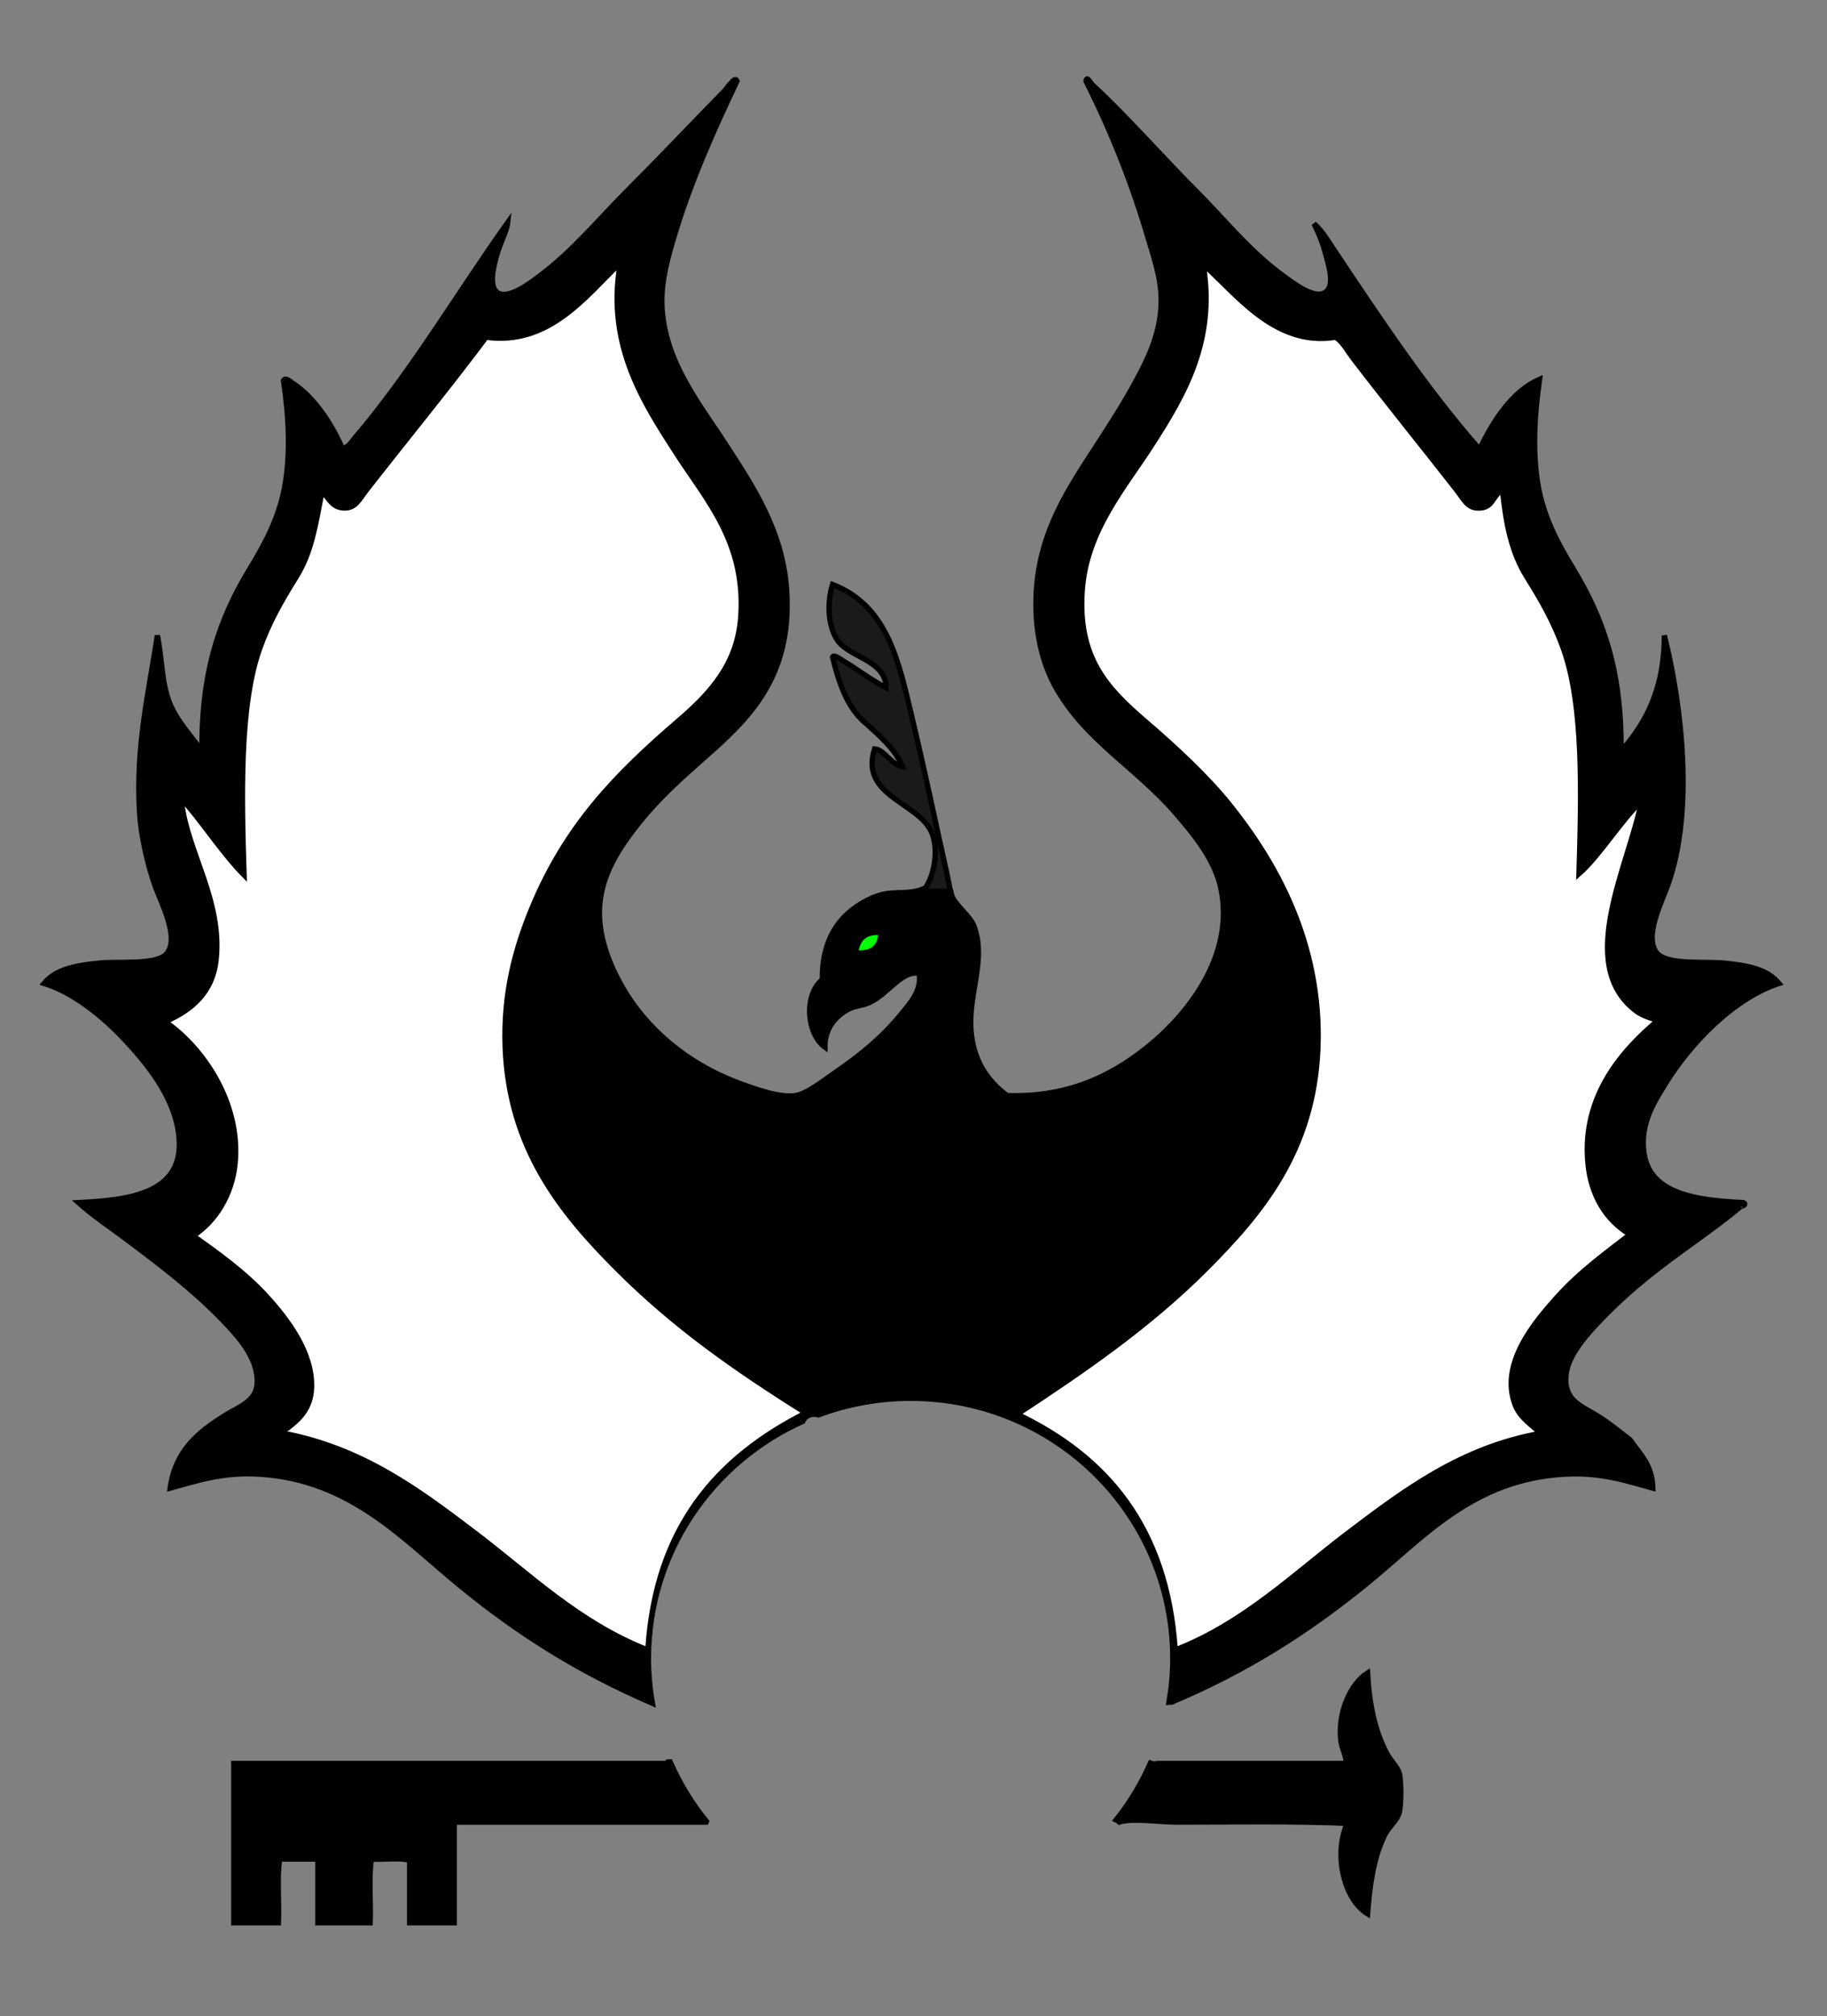 <?xml version="1.0" encoding="utf-8"?>
<!-- Generator: Adobe Illustrator 14.0.0, SVG Export Plug-In . SVG Version: 6.00 Build 43363)  -->
<!DOCTYPE svg PUBLIC "-//W3C//DTD SVG 1.1//EN" "http://www.w3.org/Graphics/SVG/1.1/DTD/svg11.dtd">
<svg version="1.1" id="Layer_1" xmlns="http://www.w3.org/2000/svg" xmlns:xlink="http://www.w3.org/1999/xlink" x="0px" y="0px"
	 width="344.226px" height="379.629px" viewBox="0 0 344.226 379.629" enable-background="new 0 0 344.226 379.629"
	 xml:space="preserve">
<rect x="0" y="0" width="344.226" height="379.629" fill="#808080" stroke="none"/>
<g>
	<path fill-rule="evenodd" clip-rule="evenodd" stroke="#000000" d="M126.27,331.777c-0.065,0.005-0.124,0.02-0.192,0.02
		c0.022,0.087,0.045,0.175,0.063,0.261h-82.08v30h8.4c0.16-3.921-0.319-8.479,0.24-12h7.2v12h9.84c0.16-3.921-0.319-8.479,0.24-12
		c2.321,0.158,5.278-0.318,7.2,0.239v11.761h8.4v-18.96h47.444c0.019-0.048,0.041-0.094,0.063-0.141
		C130.339,339.57,128.041,335.815,126.27,331.777z"/>
	<path fill-rule="evenodd" clip-rule="evenodd" stroke="#000000" d="M263.662,333.977c-0.288-1.175-1.659-2.429-2.4-3.841
		c-2.229-4.245-3.254-9.058-3.6-15.119c-3.216,2.044-5.634,7.409-5.04,12.72c0.174,1.556,1.102,2.911,0.96,4.32h-35.408
		c-0.471,0.167-0.965,0.13-1.418-0.05c-1.705,3.835-3.862,7.429-6.454,10.672c0.229,0.104,0.419,0.249,0.59,0.412
		c2.596-0.794,7.397,0.006,10.771,0.006c11.052-0.001,22.394-0.195,32.16,0.239c-2.642,6.03-0.523,14.401,3.84,17.04
		c0.437-5.716,1.141-10.432,3.12-14.64c0.823-1.751,2.51-2.923,2.88-4.561C264.034,339.526,263.998,335.35,263.662,333.977z"/>
	<path stroke="#000000" d="M328.461,226.457c-8.915-0.431-17.651-1.645-18.72-9.36c-0.745-5.383,1.739-9.284,3.84-12.72
		c4.936-8.075,13.081-16.386,21.6-19.2c-2.175-2.615-5.614-3.387-10.56-3.84c-3.639-0.333-10.633,0.417-12.48-1.92
		c-2.438-3.086,0.988-9.631,2.16-12.96c4.83-13.722,2.643-33.34-0.72-46.8c0.014,7.746-2.136,13.483-5.04,17.76
		c-0.979,1.44-1.982,2.893-3.12,3.84c0.124-14.916-3.333-24.825-9.12-34.32c-2.672-4.383-5.402-9.353-6.479-15.36
		c-1.082-6.032-0.785-12.848,0.239-20.16c-5.022,2.177-8.729,7.75-11.279,13.2c-9.959-11.282-18.989-24.887-27.36-37.44
		c-1.193-1.79-2.278-3.666-3.84-5.04c0.952,1.941,1.663,3.632,2.399,6.48c0.396,1.529,1.829,6.045-0.96,6.72
		c-2.131,0.516-5.662-2.243-7.199-3.36c-6.42-4.664-11.35-10.87-16.32-15.84c-6.786-6.786-12.943-13.924-19.68-20.16
		c-0.337-0.312-1.061-1.8-1.2-0.72c4.784,9.572,8.587,19.013,11.76,29.76c1.061,3.591,2.4,7.361,2.4,11.52
		c0,5.751-2.177,10.439-4.561,14.88c-2.36,4.397-4.821,8.197-7.439,12.24c-5.269,8.135-10.808,16.122-11.521,27.6
		c-0.463,7.446,1.132,13.788,3.84,18.48c5.65,9.788,14.994,14.836,22.32,23.28c3.4,3.919,7.51,8.806,8.64,14.4
		c2.568,12.708-6.453,23.464-12.72,28.8c-7.037,5.992-15.641,10.494-27.6,10.08c-5.049-3.757-7.436-8.988-6.721-16.32
		c0.421-4.309,1.731-8.449,1.2-12.72c-0.107-0.865-0.414-2.108-0.72-2.88c-0.782-1.977-3.367-3.782-4.08-5.52
		c-0.123-0.298-0.229-0.662-0.327-1.056h-6.513c-2.101,0.466-4.242,0.158-6.12,0.576c-2.636,0.585-5.506,2.386-7.2,4.08
		c-2.673,2.673-4.396,6.537-4.32,12c-3.482,2.815-3.025,10.161,0.48,12.72c-0.027-3.782,2.274-6.032,4.56-7.2
		c1.171-0.599,2.519-0.589,3.84-1.2c3.542-1.638,6.008-6.045,9.36-5.52c0.525,3.272-1.673,5.617-3.36,7.68
		c-3.635,4.445-7.517,7.618-12.48,11.04c-2.121,1.462-5.33,4.007-7.44,4.32c-3.038,0.45-7.512-1.181-10.8-2.4
		c-9.586-3.553-17.341-10.149-21.84-18c-2.159-3.768-4.426-8.946-4.32-14.4c0.129-6.641,3.791-11.987,7.44-16.56
		c3.696-4.632,8.018-8.503,12-12c8.508-7.472,16.862-15.221,15.84-31.68c-0.702-11.305-6.485-19.825-11.52-27.6
		c-5.045-7.792-12-16.179-12-27.12c0-3.901,1.113-7.968,2.16-11.52c3.109-10.551,7.776-20.917,12-29.76
		c-0.314-0.757-1.093,0.382-1.2,0.48c-0.417,0.382-0.815,1.048-1.2,1.44c-6.351,6.479-12.061,12.541-18.48,18.96
		c-5.045,5.045-10.142,11.252-16.32,15.84c-1.469,1.091-5.248,4.054-7.44,3.36c-2.394-0.758-1.2-5.147-0.72-6.96
		c0.716-2.707,1.97-4.729,2.16-6.48c-9.494,13.343-18.395,28.422-28.8,40.56c-0.607,0.709-1.23,1.93-2.4,1.92
		c-1.984-4.631-5.399-9.743-9.36-12.24c-0.265-0.167-1.267-1.203-1.68-0.48c1.062,7.208,1.31,13.958,0.24,19.92
		c-1.078,6.011-3.814,10.985-6.48,15.36c-5.818,9.547-9.272,19.513-9.12,34.56c-1.913-2.826-4.522-5.413-6-8.88
		c-1.611-3.78-1.462-8.171-2.4-12.96c-1.574,10.373-4.132,20.937-3.36,33.36c0.268,4.304,1.426,9.469,2.88,13.68
		c1.068,3.095,4.825,9.994,2.16,12.96c-1.88,2.093-9.015,1.342-12.48,1.68c-4.937,0.481-8.35,1.22-10.56,3.84
		c5.428,1.667,11.084,6.078,15.84,11.28c4.46,4.879,9.008,10.876,9.6,17.76c0.904,10.525-9.289,11.77-18.96,12.24
		c2.63,2.377,5.821,4.486,9.12,6.96c6.281,4.709,12.538,9.449,18,15.12c2.565,2.662,5.898,6.168,6.48,10.32
		c0.683,4.872-2.718,5.628-6,7.68c-5.133,3.209-9.33,6.665-10.32,13.68c5.297-1.47,10.072-3.058,16.8-2.64
		c17.18,1.067,26.902,12.043,37.68,20.88c11.516,9.442,22.89,16.443,36.38,22.276c-0.481-2.746-0.747-5.565-0.747-8.447
		c0-19.868,11.933-36.96,29.073-44.646c0.352-0.762,1.065-1.343,2.16-1.343c0.292,0,0.548,0.053,0.787,0.127
		c5.407-2.016,11.261-3.126,17.379-3.126c27.283,0,49.4,21.933,49.4,48.988c0,2.808-0.259,5.552-0.72,8.228
		c0.162-0.015,0.326-0.014,0.488,0.005c13.526-5.697,24.946-12.765,36.438-22.062c10.98-8.883,20.157-19.909,37.681-20.88
		c6.632-0.367,11.313,1.172,16.56,2.64c-0.096-4.384-2.483-6.477-4.319-9.12c-1.998-1.498-3.711-3.002-6.24-4.56
		c-3.077-1.894-6.42-2.892-5.761-7.92c0.468-3.563,3.794-7.291,6.48-10.08c2.933-3.045,5.601-5.441,8.64-7.92
		c5.898-4.811,12.331-8.861,17.761-13.44C327.896,227.249,329.322,226.841,328.461,226.457z"/>
	<path stroke="#000000" d="M161.181,179.417c0.368-2.512,1.665-4.095,4.8-3.84C165.857,178.332,164.34,179.695,161.181,179.417z"/>
	<path stroke="#000000" d="M122.061,310.697c-13.066-5.092-22.32-14.27-32.64-22.08c-10.28-7.781-20.921-15.857-36-18.72
		c-0.74-0.425,0.514-0.805,0.72-0.96c2.207-1.668,4.438-3.729,4.56-7.681c0.2-6.476-4.355-12.586-8.4-17.04
		c-4.402-4.847-9.872-8.614-13.92-11.52c4.068-2.583,7.354-7.605,7.92-13.68c1.085-11.651-6.382-22.009-13.2-26.64
		c5.022-2.147,8.93-5.533,9.6-11.52c1.256-11.231-5.366-20.297-6.48-29.76c-0.002-0.847,1.096,0.549,1.44,0.96
		c3.241,3.869,6.714,9.083,10.32,12.72c-0.478-14.858-0.866-31.858,2.88-42.48c1.789-5.073,4.163-9.199,6.96-13.68
		c2.898-4.642,3.635-9.86,4.8-15.84c0.189-0.876,0.7,0.456,0.72,0.48c0.826,0.979,1.542,2.4,3.6,2.4c2.083,0,2.751-1.658,4.08-3.36
		c7.246-9.279,16.008-19.998,22.56-28.8c11.799,1.622,18.717-7.668,24.96-13.68c0.204-0.044,0.227,0.094,0.24,0.24
		c-2.44,15.118,4.439,25.698,10.8,35.52c5.689,8.785,12.93,16.616,12,30.48c-0.599,8.93-5.662,14.446-11.76,19.68
		c-11.828,10.152-21.211,19.822-27.6,35.28c-3.105,7.512-5.422,15.953-5.04,26.16c0.717,19.14,10.576,31.216,21.12,41.76
		c10.772,10.773,22.158,18.738,35.52,27.12C135.358,274.393,123.525,287.361,122.061,310.697z"/>
	<path stroke="#000000" d="M299.181,219.017c0.571,6.131,3.417,10.73,7.921,13.44c-3.942,3.071-9.281,6.87-13.681,11.76
		c-4.336,4.82-10.965,12.651-7.92,20.4c0.944,2.402,3.288,3.861,4.8,5.28c-15.009,2.636-25.902,10.896-36.24,18.72
		c-10.322,7.813-19.563,16.989-32.64,22.08c-1.547-23.173-13.024-36.417-29.76-44.4c12.559-8.245,24.79-16.631,35.52-27.36
		c10.349-10.349,20.348-22.171,21.12-41.52c0.791-19.802-8.019-35.211-16.8-46.08c-4.202-5.202-10.171-10.733-15.84-15.6
		c-7.204-6.184-12.602-11.939-11.761-24.48c0.758-11.296,7.907-19.357,13.2-27.6c5.952-9.27,11.997-19.434,9.601-33.84
		c5.942,5.049,13.306,15.604,24.96,13.68c1.401,0.962,2.277,2.666,3.359,4.08c6.161,8.051,12.781,16.193,19.44,24.72
		c1.324,1.695,1.993,3.26,3.84,3.36c2.463,0.133,2.689-1.316,3.84-2.64c0.124-0.143,0.563-0.862,0.96-0.48
		c0.663,6.171,1.688,11.479,4.561,16.08c2.795,4.477,5.179,8.638,6.96,13.68c3.752,10.623,3.343,26.958,2.88,42.24
		c3.827-3.371,7.933-10.056,11.76-13.68c-2.224,11.816-12.437,30.585-1.199,39.36c1.162,0.908,2.494,1.391,4.319,1.92
		C305.816,197.671,297.992,206.243,299.181,219.017z"/>
	<path fill="#FFFFFF" stroke="#000000" d="M95.181,197.176c-0.382-10.208,1.935-18.648,5.04-26.16
		c6.389-15.458,15.772-25.127,27.6-35.28c6.098-5.234,11.161-10.75,11.76-19.68c0.93-13.864-6.311-21.695-12-30.48
		c-6.36-9.822-13.24-20.402-10.8-35.52c-0.014-0.146-0.036-0.284-0.24-0.24c-6.243,6.012-13.161,15.302-24.96,13.68
		c-6.552,8.802-15.314,19.521-22.56,28.8c-1.329,1.702-1.998,3.36-4.08,3.36c-2.058,0-2.773-1.421-3.6-2.4
		c-0.021-0.024-0.531-1.356-0.72-0.48c-1.165,5.979-1.902,11.198-4.8,15.84c-2.798,4.481-5.171,8.607-6.96,13.68
		c-3.746,10.622-3.358,27.622-2.88,42.48c-3.605-3.637-7.079-8.852-10.32-12.72c-0.344-0.411-1.442-1.807-1.44-0.96
		c1.114,9.463,7.736,18.529,6.48,29.76c-0.67,5.987-4.578,9.373-9.6,11.52c6.818,4.631,14.286,14.989,13.2,26.64
		c-0.566,6.075-3.852,11.097-7.92,13.68c4.048,2.905,9.519,6.673,13.92,11.52c4.044,4.454,8.6,10.564,8.4,17.04
		c-0.123,3.951-2.353,6.013-4.56,7.681c-0.207,0.155-1.46,0.535-0.72,0.96c15.079,2.862,25.72,10.938,36,18.72
		c10.32,7.811,19.574,16.988,32.64,22.08c1.464-23.336,13.297-36.304,29.76-44.641c-13.362-8.382-24.748-16.347-35.52-27.12
		C105.757,228.392,95.898,216.316,95.181,197.176z"/>
	<path fill="#FFFFFF" stroke="#000000" d="M312.381,192.136c-1.825-0.529-3.157-1.012-4.319-1.92
		c-11.237-8.775-1.024-27.544,1.199-39.36c-3.827,3.624-7.933,10.309-11.76,13.68c0.463-15.281,0.872-31.617-2.88-42.24
		c-1.781-5.042-4.165-9.203-6.96-13.68c-2.873-4.601-3.897-9.909-4.561-16.08c-0.397-0.382-0.836,0.337-0.96,0.48
		c-1.15,1.324-1.377,2.773-3.84,2.64c-1.847-0.1-2.516-1.665-3.84-3.36c-6.659-8.527-13.279-16.669-19.44-24.72
		c-1.082-1.414-1.958-3.118-3.359-4.08c-11.654,1.924-19.018-8.631-24.96-13.68c2.396,14.406-3.648,24.571-9.601,33.84
		c-5.293,8.243-12.442,16.304-13.2,27.6c-0.841,12.541,4.557,18.296,11.761,24.48c5.669,4.867,11.638,10.398,15.84,15.6
		c8.781,10.869,17.591,26.278,16.8,46.08c-0.772,19.349-10.771,31.171-21.12,41.52c-10.729,10.729-22.961,19.115-35.52,27.36
		c16.735,7.983,28.213,21.228,29.76,44.4c13.077-5.091,22.317-14.267,32.64-22.08c10.338-7.824,21.231-16.084,36.24-18.72
		c-1.512-1.419-3.855-2.878-4.8-5.28c-3.045-7.749,3.584-15.58,7.92-20.4c4.399-4.89,9.738-8.688,13.681-11.76
		c-4.504-2.71-7.35-7.309-7.921-13.44C297.992,206.243,305.816,197.671,312.381,192.136z"/>
	<path fill="#00FF00" stroke="#000000" d="M161.181,179.417c3.159,0.278,4.676-1.084,4.8-3.84
		C162.846,175.321,161.549,176.905,161.181,179.417z"/>
	<path fill-rule="evenodd" clip-rule="evenodd" fill="#1A1A1A" stroke="#000000" d="M178.461,164.776
		c-2.21-9.92-4.279-19.829-6.48-29.04c-2.576-10.782-4.539-21.596-15.12-25.68c-1.175,3.796-0.724,8.161,0.96,10.56
		c2.239,3.189,9.129,3.733,9.12,8.88c-2.507-1.271-5.249-3.343-7.68-4.8c-0.845-0.506-2.156-1.574-2.4-0.96
		c1.336,5.284,2.779,9.376,6,12.24c2.876,2.557,5.813,5.095,7.2,8.4c-2.254-0.485-3.459-3.234-5.28-3.36
		c-2.854,8.99,8.375,9.991,10.8,15.84c1.166,2.813,0.667,7.491-1.2,10.32c-0.591,0.301-1.194,0.49-1.8,0.625h6.513
		C178.858,166.858,178.673,165.726,178.461,164.776z"/>
</g>
</svg>
